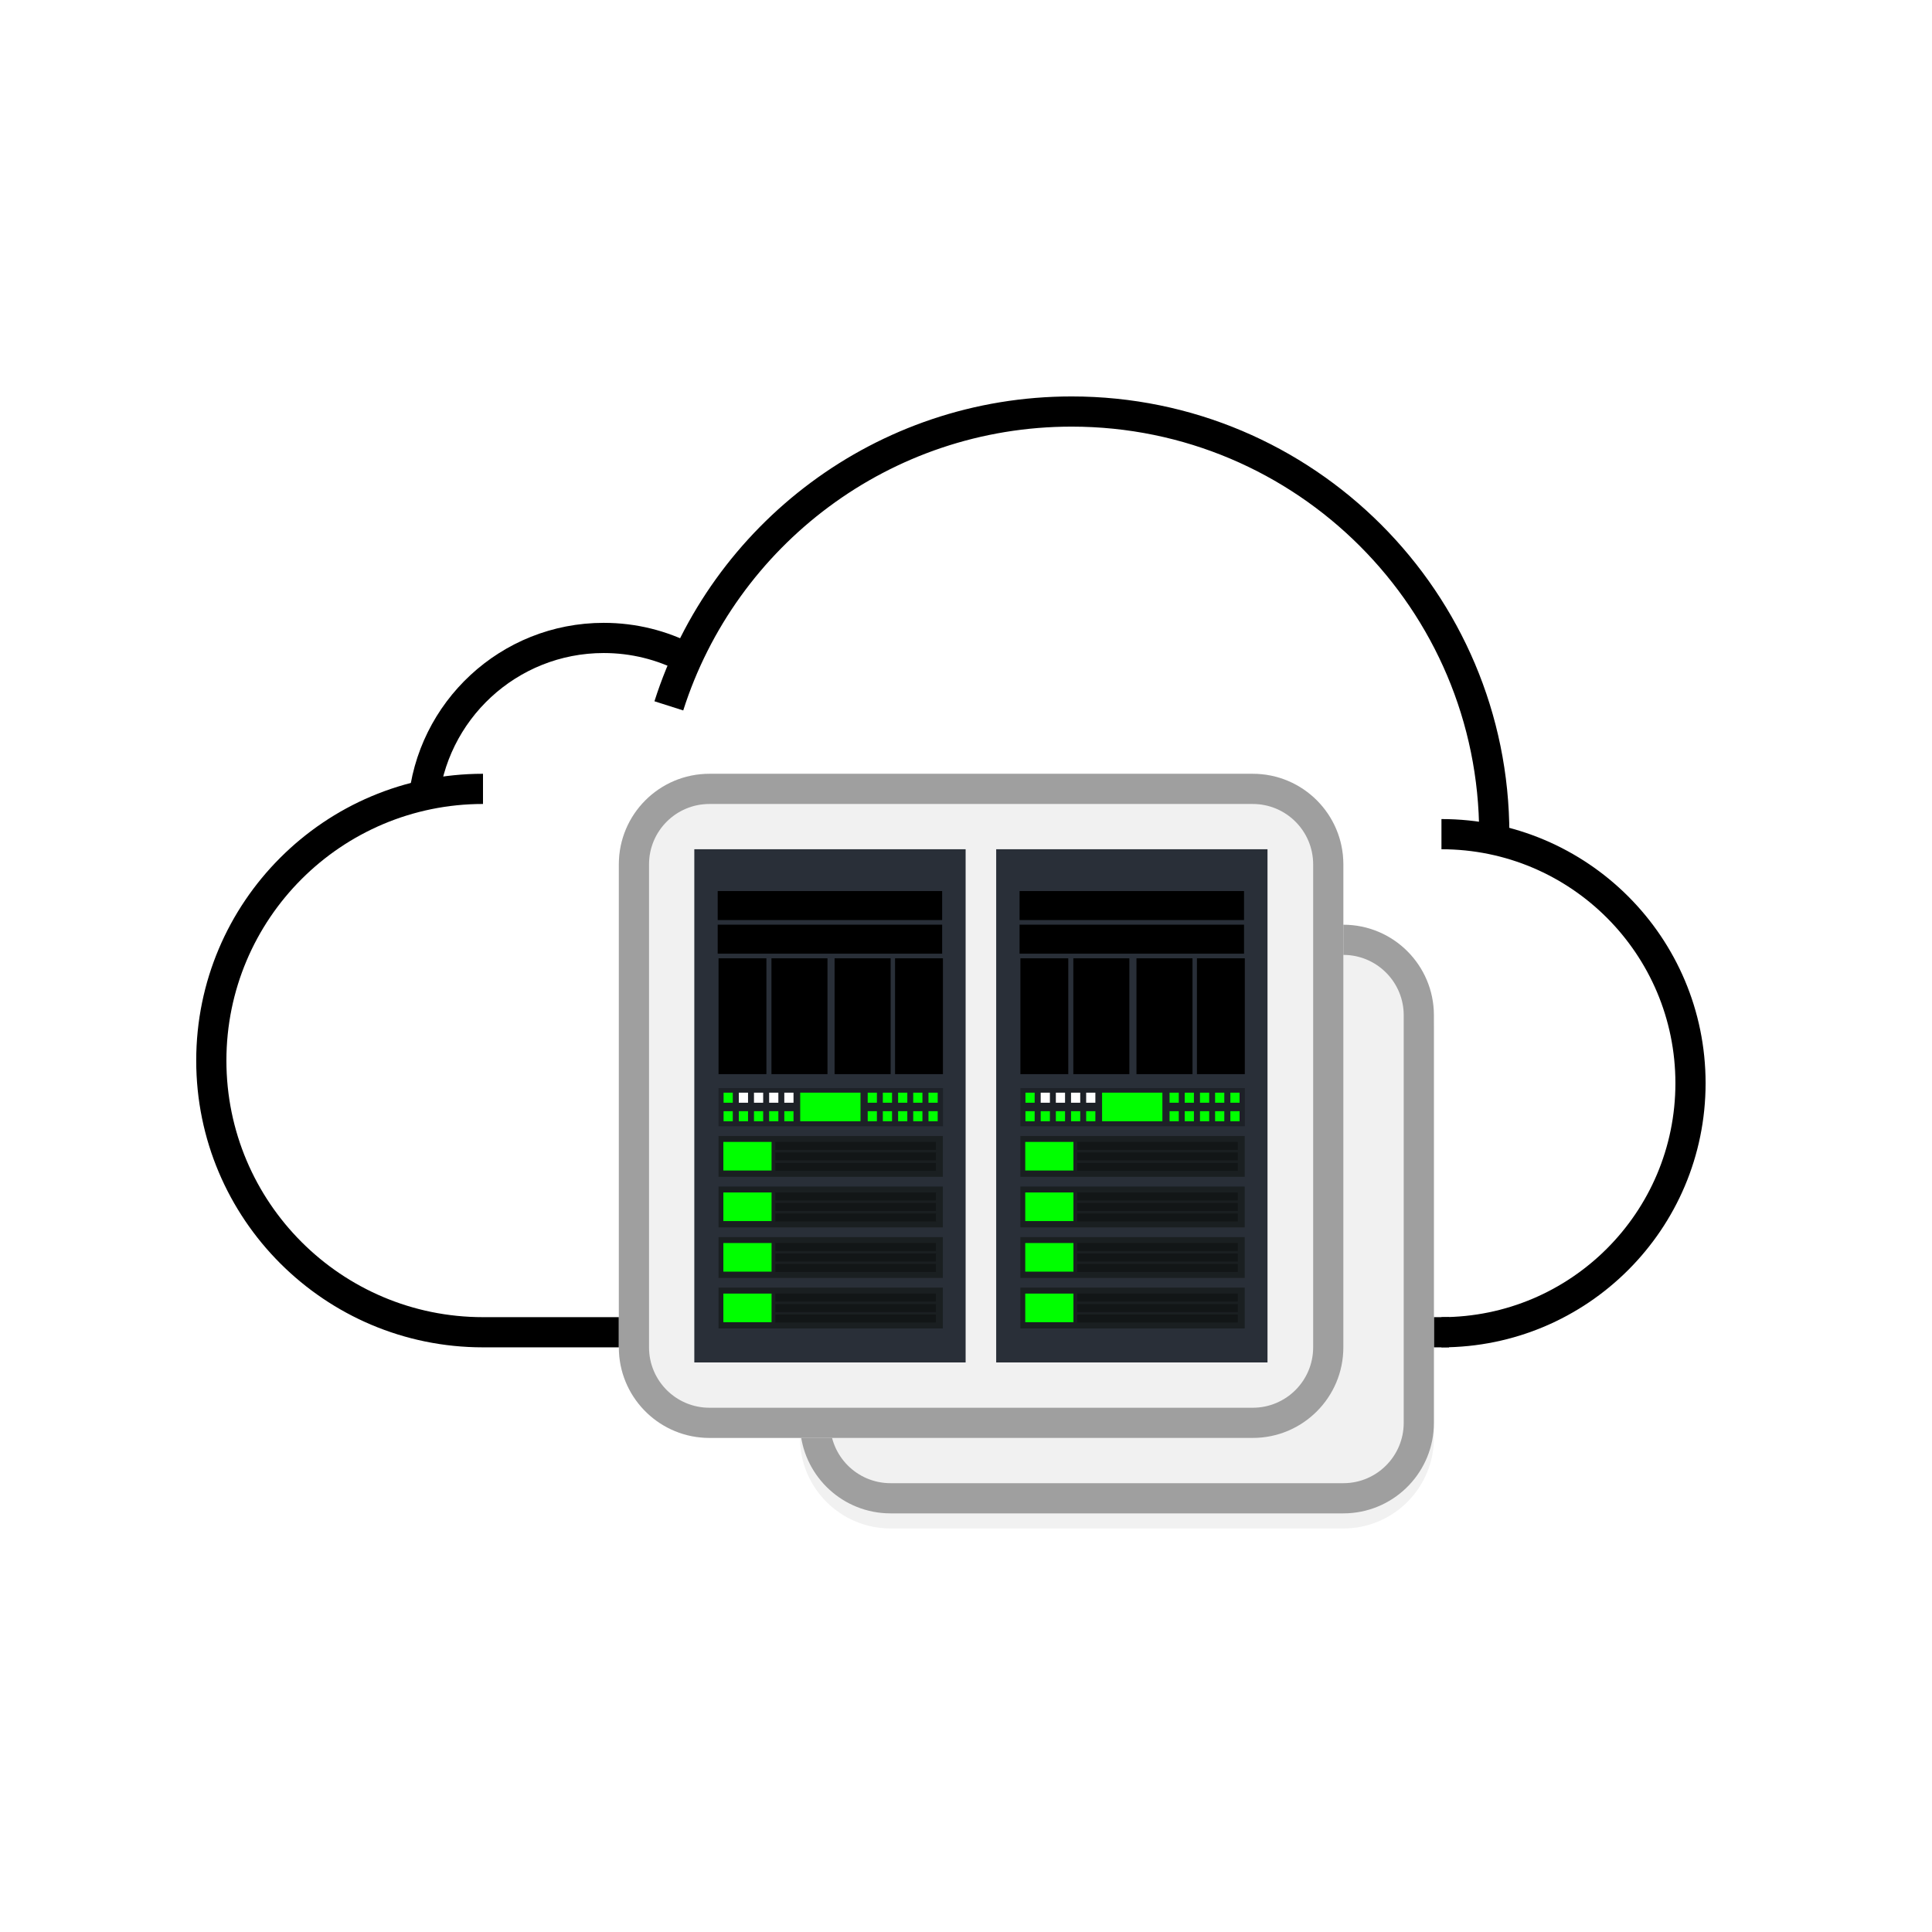 <svg width="128" height="128" viewBox="0 0 128 128" fill="none" xmlns="http://www.w3.org/2000/svg">
<path d="M28.999 52.765C30.5 42.265 42 40.765 46.5 43.265C62 14.765 100 26.764 100 55.765C121.5 61.765 114 89.765 95 88.265C76.167 88.431 38.2 88.265 33.001 88.265C9.999 87.765 9.5 56.765 28.999 52.765Z" fill="white"/>
<path d="M96 87.265V89.265H32V87.265H96Z" fill="black"/>
<path d="M13 70.265C13 59.771 21.507 51.265 32 51.265V53.265C22.611 53.265 15 60.876 15 70.265C15 79.654 22.611 87.265 32 87.265V89.265C21.507 89.265 13 80.758 13 70.265Z" fill="black"/>
<path d="M40 41.265C42.146 41.265 44.173 41.785 45.959 42.708L45.041 44.486C43.532 43.706 41.819 43.265 40 43.265C34.234 43.265 29.504 47.702 29.038 53.347L27.044 53.183C27.595 46.509 33.185 41.265 40 41.265Z" fill="black"/>
<path d="M111 71.765C111 63.204 104.06 56.265 95.5 56.265V54.265C105.165 54.265 113 62.1 113 71.765C113 81.43 105.165 89.265 95.5 89.265V87.265C104.06 87.265 111 80.325 111 71.765Z" fill="black"/>
<path d="M97.999 55.265C97.999 40.353 85.911 28.265 70.999 28.265C58.946 28.265 48.736 36.163 45.266 47.069L43.359 46.461C47.086 34.75 58.051 26.265 70.999 26.265C87.015 26.265 99.999 39.249 99.999 55.265C99.999 55.611 99.993 55.956 99.981 56.3L97.982 56.23C97.994 55.91 97.999 55.588 97.999 55.265Z" fill="black"/>
<g filter="url(#filter0_d_194_1121)">
<path d="M53 67.265C53 63.951 55.686 61.265 59 61.265H89C92.314 61.265 95 63.951 95 67.265V94.265C95 97.579 92.314 100.265 89 100.265H59C55.686 100.265 53 97.579 53 94.265V67.265Z" fill="#F1F1F1"/>
</g>
<path d="M89 98.265V100.265H59V98.265H89ZM93 94.265V67.265C93 65.125 91.319 63.377 89.206 63.27L89 63.265H59C56.791 63.265 55 65.056 55 67.265V94.265C55 96.474 56.791 98.265 59 98.265V100.265L58.691 100.257C55.623 100.102 53.163 97.641 53.008 94.573L53 94.265V67.265C53 63.951 55.686 61.265 59 61.265H89C92.314 61.265 95 63.951 95 67.265V94.265C95 97.475 92.479 100.096 89.309 100.257L89 100.265V98.265C91.209 98.265 93 96.474 93 94.265Z" fill="#9F9F9F"/>
<path d="M41 57.266C41 53.952 43.686 51.266 47 51.266H83C86.314 51.266 89 53.952 89 57.266V89.266C89 92.579 86.314 95.266 83 95.266H47C43.686 95.266 41 92.579 41 89.266V57.266Z" fill="#F1F1F1"/>
<path d="M83 93.266V95.266H47V93.266H83ZM87 89.266V57.266C87 55.057 85.209 53.266 83 53.266H47C44.791 53.266 43 55.057 43 57.266V89.266C43 91.475 44.791 93.266 47 93.266V95.266C43.79 95.266 41.168 92.745 41.008 89.574L41 89.266V57.266C41 53.952 43.686 51.266 47 51.266H83C86.314 51.266 89 53.952 89 57.266V89.266C89 92.579 86.314 95.266 83 95.266V93.266C85.209 93.266 87 91.475 87 89.266Z" fill="#9F9F9F"/>
<path d="M63.975 56.265H46V90.265H63.975V56.265Z" fill="#292F38"/>
<path d="M50.776 63.49H47.605V71.164H50.776V63.49Z" fill="black"/>
<path d="M62.42 59.035H47.549V60.956H62.42V59.035Z" fill="black"/>
<path d="M62.42 61.262H47.549V63.183H62.42V61.262Z" fill="black"/>
<path d="M62.472 63.49H59.3V71.164H62.472V63.49Z" fill="black"/>
<path d="M54.823 63.49H51.111V71.164H54.823V63.49Z" fill="black"/>
<path opacity="0.3" d="M62.475 72.09H47.605V74.618H62.475V72.09Z" fill="black"/>
<path d="M47.939 73.059H48.549V72.392H47.939V73.059Z" fill="#00FF00"/>
<path d="M48.949 73.059H49.559V72.392H48.949V73.059Z" fill="white"/>
<path d="M49.953 73.059H50.562V72.392H49.953V73.059Z" fill="white"/>
<path d="M50.958 73.059H51.568V72.392H50.958V73.059Z" fill="white"/>
<path d="M51.962 73.059H52.572V72.392H51.962V73.059Z" fill="white"/>
<path d="M47.939 74.286H48.549V73.619H47.939V74.286Z" fill="#00FF00"/>
<path d="M48.949 74.286H49.559V73.619H48.949V74.286Z" fill="#00FF00"/>
<path d="M49.953 74.286H50.562V73.619H49.953V74.286Z" fill="#00FF00"/>
<path d="M50.958 74.286H51.568V73.619H50.958V74.286Z" fill="#00FF00"/>
<path d="M51.962 74.286H52.572V73.619H51.962V74.286Z" fill="#00FF00"/>
<path d="M57.487 73.059H58.097V72.392H57.487V73.059Z" fill="#00FF00"/>
<path d="M58.49 73.059H59.1V72.392H58.49V73.059Z" fill="#00FF00"/>
<path d="M59.502 73.059H60.112V72.392H59.502V73.059Z" fill="#00FF00"/>
<path d="M60.503 73.059H61.113V72.392H60.503V73.059Z" fill="#00FF00"/>
<path d="M61.514 73.059H62.124V72.392H61.514V73.059Z" fill="#00FF00"/>
<path d="M57.487 74.286H58.097V73.619H57.487V74.286Z" fill="#00FF00"/>
<path d="M53.016 74.286H57.011V72.391H53.016V74.286Z" fill="#00FF00"/>
<path d="M47.604 77.967H62.466V75.261H47.604V77.967Z" fill="#1A1F21"/>
<path d="M47.925 77.55H51.118V75.655H47.925V77.55Z" fill="#00FF00"/>
<path opacity="0.3" d="M51.373 76.184H62.009V75.656H51.373V76.184Z" fill="black"/>
<path opacity="0.3" d="M51.373 76.879H62.009V76.35H51.373V76.879Z" fill="black"/>
<path opacity="0.3" d="M51.373 77.575H62.009V77.046H51.373V77.575Z" fill="black"/>
<path d="M47.604 81.317H62.466V78.611H47.604V81.317Z" fill="#1A1F21"/>
<path d="M47.925 80.899H51.118V79.004H47.925V80.899Z" fill="#00FF00"/>
<path opacity="0.3" d="M51.373 79.534H62.009V79.005H51.373V79.534Z" fill="black"/>
<path opacity="0.3" d="M51.373 80.228H62.009V79.699H51.373V80.228Z" fill="black"/>
<path opacity="0.3" d="M51.373 80.925H62.009V80.396H51.373V80.925Z" fill="black"/>
<path d="M47.604 84.666H62.466V81.961H47.604V84.666Z" fill="#1A1F21"/>
<path d="M47.925 84.249H51.118V82.354H47.925V84.249Z" fill="#00FF00"/>
<path opacity="0.3" d="M51.373 82.881H62.009V82.352H51.373V82.881Z" fill="black"/>
<path opacity="0.3" d="M51.373 83.578H62.009V83.049H51.373V83.578Z" fill="black"/>
<path opacity="0.3" d="M51.373 84.272H62.009V83.743H51.373V84.272Z" fill="black"/>
<path d="M47.604 88.013H62.466V85.308H47.604V88.013Z" fill="#1A1F21"/>
<path d="M47.925 87.599H51.118V85.703H47.925V87.599Z" fill="#00FF00"/>
<path opacity="0.3" d="M51.373 86.231H62.009V85.702H51.373V86.231Z" fill="black"/>
<path opacity="0.3" d="M51.373 86.928H62.009V86.399H51.373V86.928Z" fill="black"/>
<path opacity="0.3" d="M51.373 87.621H62.009V87.093H51.373V87.621Z" fill="black"/>
<path d="M58.49 74.286H59.1V73.619H58.49V74.286Z" fill="#00FF00"/>
<path d="M59.502 74.286H60.112V73.619H59.502V74.286Z" fill="#00FF00"/>
<path d="M60.503 74.286H61.113V73.619H60.503V74.286Z" fill="#00FF00"/>
<path d="M61.514 74.286H62.124V73.619H61.514V74.286Z" fill="#00FF00"/>
<path d="M59.007 63.49H55.294V71.164H59.007V63.49Z" fill="black"/>
<path d="M83.975 56.265H66V90.265H83.975V56.265Z" fill="#292F38"/>
<path d="M70.776 63.49H67.605V71.164H70.776V63.49Z" fill="black"/>
<path d="M82.42 59.035H67.549V60.956H82.42V59.035Z" fill="black"/>
<path d="M82.42 61.262H67.549V63.183H82.42V61.262Z" fill="black"/>
<path d="M82.472 63.49H79.3V71.164H82.472V63.49Z" fill="black"/>
<path d="M74.823 63.49H71.11V71.164H74.823V63.49Z" fill="black"/>
<path opacity="0.3" d="M82.475 72.09H67.605V74.618H82.475V72.09Z" fill="black"/>
<path d="M67.939 73.059H68.549V72.392H67.939V73.059Z" fill="#00FF00"/>
<path d="M68.949 73.059H69.559V72.392H68.949V73.059Z" fill="white"/>
<path d="M69.953 73.059H70.562V72.392H69.953V73.059Z" fill="white"/>
<path d="M70.958 73.059H71.568V72.392H70.958V73.059Z" fill="white"/>
<path d="M71.961 73.059H72.571V72.392H71.961V73.059Z" fill="white"/>
<path d="M67.939 74.286H68.549V73.619H67.939V74.286Z" fill="#00FF00"/>
<path d="M68.949 74.286H69.559V73.619H68.949V74.286Z" fill="#00FF00"/>
<path d="M69.953 74.286H70.562V73.619H69.953V74.286Z" fill="#00FF00"/>
<path d="M70.958 74.286H71.568V73.619H70.958V74.286Z" fill="#00FF00"/>
<path d="M71.961 74.286H72.571V73.619H71.961V74.286Z" fill="#00FF00"/>
<path d="M77.487 73.059H78.097V72.392H77.487V73.059Z" fill="#00FF00"/>
<path d="M78.49 73.059H79.1V72.392H78.49V73.059Z" fill="#00FF00"/>
<path d="M79.502 73.059H80.112V72.392H79.502V73.059Z" fill="#00FF00"/>
<path d="M80.503 73.059H81.113V72.392H80.503V73.059Z" fill="#00FF00"/>
<path d="M81.515 73.059H82.125V72.392H81.515V73.059Z" fill="#00FF00"/>
<path d="M77.487 74.286H78.097V73.619H77.487V74.286Z" fill="#00FF00"/>
<path d="M73.016 74.286H77.011V72.391H73.016V74.286Z" fill="#00FF00"/>
<path d="M67.604 77.967H82.466V75.261H67.604V77.967Z" fill="#1A1F21"/>
<path d="M67.925 77.55H71.118V75.655H67.925V77.55Z" fill="#00FF00"/>
<path opacity="0.3" d="M71.374 76.184H82.009V75.656H71.374V76.184Z" fill="black"/>
<path opacity="0.3" d="M71.374 76.879H82.009V76.35H71.374V76.879Z" fill="black"/>
<path opacity="0.3" d="M71.374 77.575H82.009V77.046H71.374V77.575Z" fill="black"/>
<path d="M67.604 81.317H82.466V78.611H67.604V81.317Z" fill="#1A1F21"/>
<path d="M67.925 80.899H71.118V79.004H67.925V80.899Z" fill="#00FF00"/>
<path opacity="0.3" d="M71.374 79.534H82.009V79.005H71.374V79.534Z" fill="black"/>
<path opacity="0.3" d="M71.374 80.228H82.009V79.699H71.374V80.228Z" fill="black"/>
<path opacity="0.3" d="M71.374 80.925H82.009V80.396H71.374V80.925Z" fill="black"/>
<path d="M67.604 84.666H82.466V81.961H67.604V84.666Z" fill="#1A1F21"/>
<path d="M67.925 84.249H71.118V82.354H67.925V84.249Z" fill="#00FF00"/>
<path opacity="0.3" d="M71.374 82.881H82.009V82.352H71.374V82.881Z" fill="black"/>
<path opacity="0.3" d="M71.374 83.578H82.009V83.049H71.374V83.578Z" fill="black"/>
<path opacity="0.3" d="M71.374 84.272H82.009V83.743H71.374V84.272Z" fill="black"/>
<path d="M67.604 88.013H82.466V85.308H67.604V88.013Z" fill="#1A1F21"/>
<path d="M67.925 87.599H71.118V85.703H67.925V87.599Z" fill="#00FF00"/>
<path opacity="0.3" d="M71.374 86.231H82.009V85.702H71.374V86.231Z" fill="black"/>
<path opacity="0.3" d="M71.374 86.928H82.009V86.399H71.374V86.928Z" fill="black"/>
<path opacity="0.3" d="M71.374 87.621H82.009V87.093H71.374V87.621Z" fill="black"/>
<path d="M78.49 74.286H79.1V73.619H78.49V74.286Z" fill="#00FF00"/>
<path d="M79.502 74.286H80.112V73.619H79.502V74.286Z" fill="#00FF00"/>
<path d="M80.503 74.286H81.113V73.619H80.503V74.286Z" fill="#00FF00"/>
<path d="M81.515 74.286H82.125V73.619H81.515V74.286Z" fill="#00FF00"/>
<path d="M79.006 63.49H75.294V71.164H79.006V63.49Z" fill="black"/>
<defs>
<filter id="filter0_d_194_1121" x="48" y="57.265" width="52" height="49" filterUnits="userSpaceOnUse" color-interpolation-filters="sRGB">
<feFlood flood-opacity="0" result="BackgroundImageFix"/>
<feColorMatrix in="SourceAlpha" type="matrix" values="0 0 0 0 0 0 0 0 0 0 0 0 0 0 0 0 0 0 127 0" result="hardAlpha"/>
<feOffset dy="1"/>
<feGaussianBlur stdDeviation="2.5"/>
<feComposite in2="hardAlpha" operator="out"/>
<feColorMatrix type="matrix" values="0 0 0 0 0.172 0 0 0 0 0.292 0 0 0 0 0.132 0 0 0 0.1 0"/>
<feBlend mode="normal" in2="BackgroundImageFix" result="effect1_dropShadow_194_1121"/>
<feBlend mode="normal" in="SourceGraphic" in2="effect1_dropShadow_194_1121" result="shape"/>
</filter>
</defs>
</svg>
